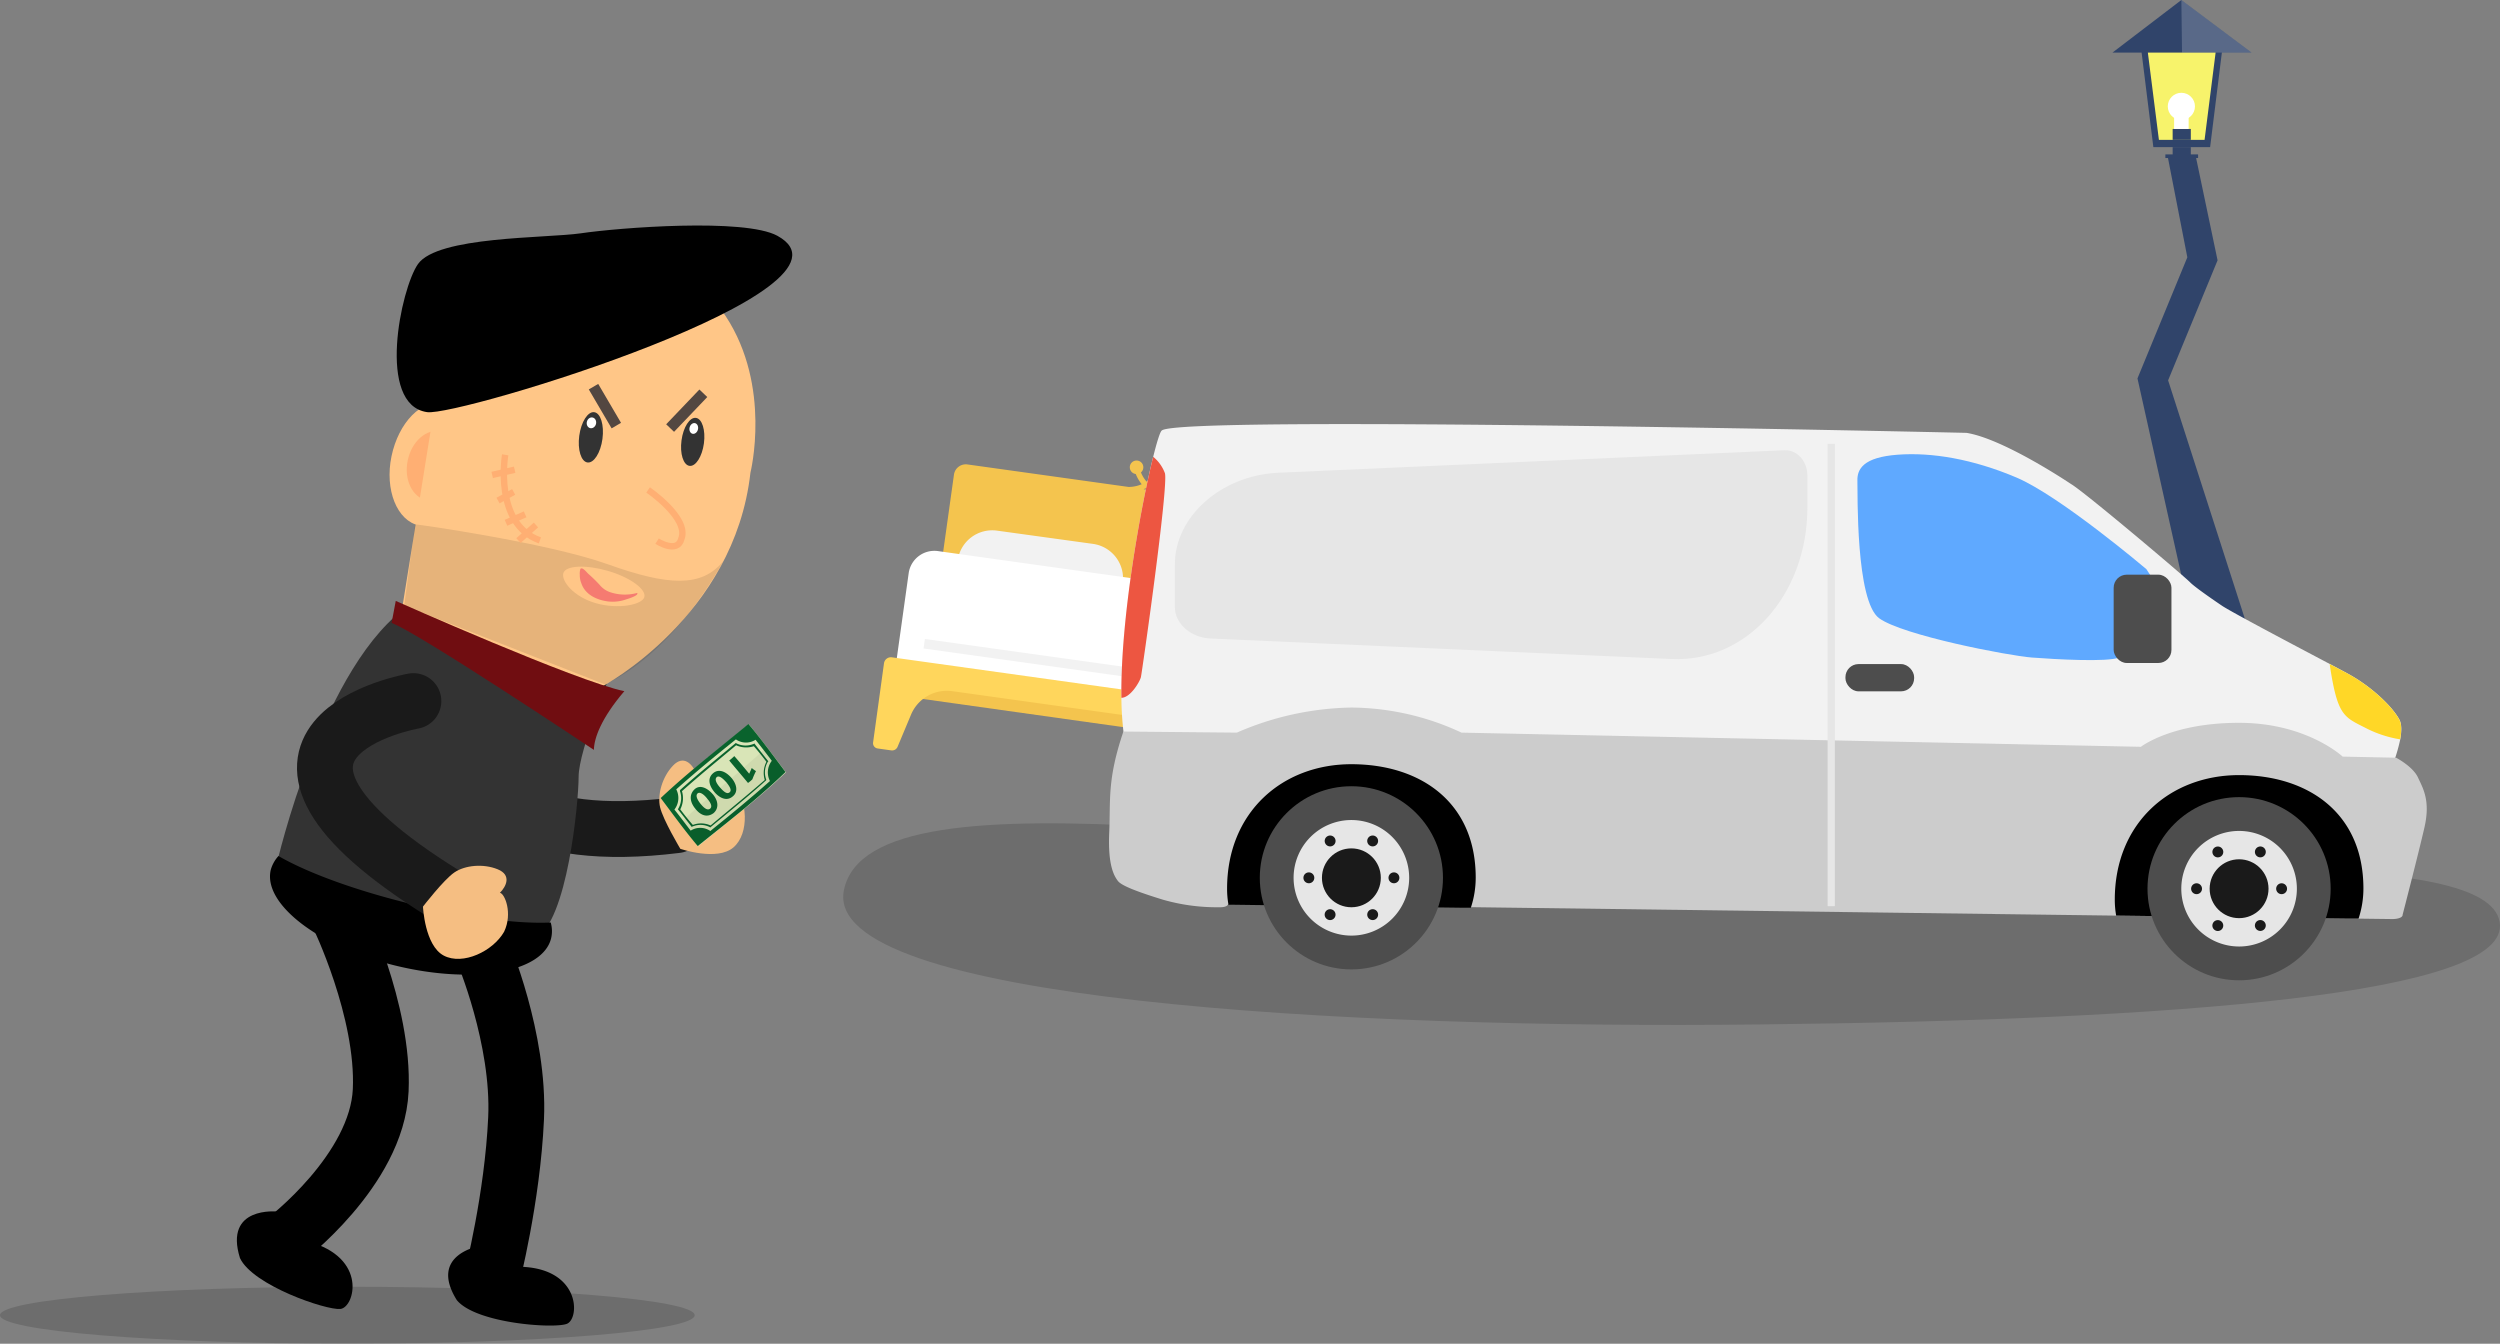 <svg xmlns="http://www.w3.org/2000/svg" width="687.87" height="369.72" viewBox="0 0 687.87 369.72"><rect x="0" y="0" width="687.87" height="369.72" fill="#808080" stroke="none"/><defs><style>.a{opacity:.15}.ah,.b,.i,.j,.m{fill:none;stroke-miterlimit:10}.b{stroke:#1a1a1a;stroke-linecap:round}.b,.i{stroke-width:15.36px}.c{fill:#f5be82}.d{fill:#333}.e{fill:#ffc687}.f{fill:#ffaf73}.g{opacity:.1}.g,.p{isolation:isolate}.h,.s,.v{fill:#fff}.i{stroke:#000}.j{stroke:#ffaf73;stroke-width:1.77px}.k{fill:#700d11}.l{fill:#f57b71}.m{stroke:#534741;stroke-width:3px}.n{fill:#d9e5b7}.o{fill:#09632d}.p{opacity:.05}.q{fill:#30446a}.r{fill:#f7f36b}.s{opacity:.2}.t,.z{fill:#f4c44e}.u,.x{fill:#f2f2f2}.u,.v,.w,.z{fill-rule:evenodd}.w,.y{fill:#ffd65c}.aa{fill:#ccc}.ab{fill:#5fa9ff}.ac{fill:#4d4d4d}.ad{fill:#ffd727}.ae{fill:#ed5641}.af{fill:#e6e6e6}.ag{fill:#1a1a1a}.ah{stroke:#e6e6e6;stroke-width:2px}</style></defs><title>MAH-theft</title><ellipse class="a" cx="95.57" cy="361.88" rx="95.57" ry="7.83"/><path class="b" d="M127.75 168.9s-25 68.48 58.35 58.15"/><path class="c" d="M187.19 233.55s10.16 3.48 14.63-.4 3.83-13 0-17.84c-3.89-4.16-9.81-4-10.4-2.85-1-2.19-3.32-4.88-6.26-1.79s-4.34 8-3.54 11.44 5.57 11.44 5.57 11.44z"/><path class="d" d="M76.08 238s12.69-56 37.07-71.82 55.25 18.35 55.25 18.35-9.18 21.82-9.19 29.13-3.13 39.94-11.84 44.48-52.37-1.77-57.06-4.67S76.08 238 76.08 238z"/><path d="M113.09 248.72c-15.3-3.72-28.62-8.63-36.47-13.19a9.37 9.37 0 0 0-2.11 3.77c-2.26 9.35 13.09 21.24 34.45 26.42s40.43 1.87 42.69-7.59a8.48 8.48 0 0 0-.12-4.3c-9.14.43-23.14-1.4-38.44-5.11zM132.4 342.74s-14.71 2.2-6.7 15c5.29 6.38 26.56 7.9 30.24 6.52s3.88-15.59-13.33-15.72z"/><path class="e" d="M129.76 130c-1.82 9.27-8.36 15.84-14.43 14.59s-9.54-9.79-7.61-19.05 8.26-15.85 14.43-14.59 9.44 9.77 7.61 19.05z"/><path class="f" d="M126.77 129.63c-1.1 5.22-5.13 8.79-9.19 8.07s-6.51-5.67-5.4-11 5.14-8.79 9.19-8.07 6.5 5.68 5.4 11z"/><path class="e" d="M110.3 169.6l50.48 26.19 5.05-7s36.24-19.17 40.65-58.73c0 0 5.93-23.69-6.82-43.09S141.2 75.24 141.2 75.24l-15.66-.72z"/><path class="g" d="M114.22 144.28l-3 22.36 55.22 21.67c19.44-9 32.16-33.12 32.51-33.85-5.92 7.25-15.14 6.72-31.74.79s-52.87-11.08-52.99-10.97zM155 157.7c.64-2.12 6.13-2.4 12.28-.62s10.62 5.11 10 7.23-7.25 3.43-13.4 1.64-9.49-6.13-8.88-8.25z"/><ellipse class="d" cx="162.56" cy="120.32" rx="6.98" ry="3.22" transform="rotate(-82.36 162.572 120.317)"/><ellipse class="h" cx="162.74" cy="116.35" rx="1.5" ry="1.29" transform="rotate(-76.26 162.732 116.35)"/><ellipse class="d" cx="190.59" cy="121.57" rx="6.66" ry="3.11" transform="rotate(-82.37 190.6 121.57)"/><path class="i" d="M132.8 261.77s10.2 23.95 9.2 45.95-6.7 44.13-6.7 44.13"/><path d="M76.31 333.36s-14.79-1.6-10.28 12.8c3.51 7.51 23.69 14.37 27.61 14s7.7-14.1-8.91-18.58z"/><path class="i" d="M93 251.85S105.75 278 104.75 300s-26.42 41.25-26.42 41.25"/><ellipse class="h" cx="190.89" cy="117.89" rx="1.5" ry="1.18" transform="rotate(-76.29 190.892 117.888)"/><path class="j" d="M178.32 134.81s11.36 7.72 9.16 13.43c-1.05 4.25-6.69.66-6.69.66"/><path class="k" d="M108.89 165.34s49.81 22.18 62.9 24.83c-6.36 7.44-8.34 12.94-8.38 16.16 0 0-48.79-32.56-55.66-34.92z"/><path d="M117.52 113.4c-14-2-7.24-34-2.52-40.74 5.4-7.7 35.14-7.08 44.77-8.46 10.5-1.56 45.12-4.25 54.13.68 26.94 14.79-87.73 49.78-96.38 48.52z"/><path class="l" d="M175.3 163.15a12.79 12.79 0 0 1-7.51-.24 6.34 6.34 0 0 1-2.81-2 41.26 41.26 0 0 0-3.08-3c-.41-.34-1.63-2-2.19-1.39a4 4 0 0 0-.18 1.6 5.86 5.86 0 0 0 .43 2.38c1 3 4 4.48 7 4.94a11 11 0 0 0 5.29-.51c.61-.18 3.66-1.11 3.05-1.78z"/><path class="m" d="M193.52 108.21l-9.14 9.57M163.3 106.39l6.28 10.71"/><path class="j" d="M139 125.14s-3.24 19 9.55 23.55M141.61 129.24l-6.19 1.44M141.33 135.35l-4.3 2.38M144.49 141.52l-5.27 2.33M147.47 144.45l-4.82 4.29"/><path class="n" d="M181.91 219.67c7.87-7.49 14.89-12.74 24.15-20.37 3.44 4.18 6.57 8.39 10.19 13.21-7.87 7.49-14.89 12.74-24.15 20.37-3.55-4.17-6.58-8.4-10.19-13.21z"/><path class="o" d="M216.13 212.42c-3.62-4.81-6.64-9-10.19-13.21-9.26 7.63-16.27 13-24.15 20.37 3.62 4.81 6.64 9 10.19 13.21 9.38-7.54 16.39-12.9 24.15-20.37zm-30.57 10.33a5.19 5.19 0 0 0 .51-5.56c5.34-4.75 10.42-8.93 16.41-13.75a4.85 4.85 0 0 0 5.41.1c1.49 1.9 3 3.8 4.47 5.8a5.19 5.19 0 0 0-.51 5.56c-5.34 4.75-10.42 8.93-16.41 13.75a4.87 4.87 0 0 0-5.4-.1c-1.49-1.9-2.87-3.8-4.48-5.8z"/><path class="o" d="M187.07 217.42c5-4.51 9.93-8.45 15.4-13l.12.1a5.64 5.64 0 0 0 4.76.16.22.22 0 0 0 .2-.13c1.24 1.6 2.48 3.2 3.84 4.9a.11.11 0 0 1-.1.12 5.68 5.68 0 0 0-.47 4.9v.21c-5 4.51-9.93 8.46-15.4 13l-.12-.1a5.63 5.63 0 0 0-4.76-.16.22.22 0 0 0-.2.13c-1.24-1.6-2.48-3.2-3.84-4.9l.1-.12a5.69 5.69 0 0 0 .47-4.9.15.15 0 0 0 0-.21zm15.47-12.36c-5.27 4.42-10 8.24-14.9 12.63a6.7 6.7 0 0 1-.46 5c1.12 1.5 2.24 2.9 3.46 4.29a6.26 6.26 0 0 1 4.87.15c5.27-4.42 10-8.24 14.91-12.52a6.7 6.7 0 0 1 .46-5 72.81 72.81 0 0 0-3.46-4.29 6.77 6.77 0 0 1-4.88-.26z"/><path class="o" d="M206.14 212.89c.27-.57.53-1.13.7-1.58a9.6 9.6 0 0 0 1.17.86 20.91 20.91 0 0 0-1 2.26 9.22 9.22 0 0 1-1.2 1c-1.72-2.09-3.43-4.07-5.16-6.17a17.36 17.36 0 0 0 1.39-1.22c1.4 1.56 2.76 3.26 4.1 4.85zM196.63 218c-1.6-1.89-2-3.89-.43-5.24s3.51-.47 5 1.22 2 3.89.42 5.14c-1.62 1.41-3.53.52-4.99-1.12zm3.17-2.8c-1.22-1.39-2.13-1.84-2.62-1.35s-.29 1.43.93 2.82 2 1.84 2.62 1.35.27-1.37-.94-2.86zM191.38 222.59c-1.59-1.89-1.8-3.92-.33-5.36s3.51-.46 5 1.22 1.9 3.8.32 5.25c-1.83 1.38-3.64.59-4.99-1.11zm3.16-2.91c-1.11-1.4-2.13-1.83-2.62-1.35s-.29 1.43.83 2.83 2 1.84 2.62 1.35.38-1.44-.84-2.83z"/><path class="p" d="M216.13 212.42c-1.76-2.41-3.49-4.61-5.12-6.82-8.5 7.66-15.49 13.23-24 20.89 1.63 2.21 3.35 4.3 5.07 6.39 9.28-7.63 16.29-12.99 24.05-20.46z"/><path class="b" d="M113.75 192.9s-60.08 10.54 8.49 53.1"/><path class="c" d="M116.38 249.45s.47 10.72 5.72 13.48 13.54-1.2 16.6-6.55c2.45-5.14.14-10.59-1.15-10.72 1.69-1.71 3.33-4.87-.62-6.48s-9-1.13-11.94.89-8.61 9.38-8.61 9.38z"/><path class="q" d="M581.23 14.48L600.2 0l19.33 14.48h-38.3z"/><path class="q" d="M608.11 40.48h-15.62l-3.48-28h22.58l-3.48 28z"/><path class="r" d="M594.02 38.48l-3.04-24h18.64l-3.04 24h-12.56z"/><path class="s" d="M600.38 14.48L600.2 0l19.33 14.48h-19.15z"/><path class="q" d="M597.8 35.48h5v3h-5z"/><circle class="h" cx="600.2" cy="29.27" r="3.74"/><path class="h" d="M598.2 30.48h4v5h-4z"/><path class="q" d="M597.8 40.48h5v3h-5z"/><path class="q" d="M595.8 42.48h9v1h-9z"/><path class="q" d="M610.97 206.6l-22.85-102.48 13.72-33.32-5.47-28.06h7.73l6.06 28.89-13.61 33.02 32.14 99.85-17.72 2.1z"/><path class="t" d="M364.14 141.53l-44.31-6.2a.71.71 0 0 0-.17-.09 9.07 9.07 0 0 1-3.11-1.67 10.51 10.51 0 0 0 2.35-2.25 1.85 1.85 0 1 0-1.25-.81 9 9 0 0 1-2.18 2 9 9 0 0 1-1.54-2.52 1.86 1.86 0 1 0-1.43.43 10.51 10.51 0 0 0 1.64 2.81 9.07 9.07 0 0 1-3.44.75.71.71 0 0 0-.19 0l-44.31-6.19a3.3 3.3 0 0 0-3.72 2.81l-8.63 61.71L358.32 207l8.68-61.75a3.3 3.3 0 0 0-2.86-3.72zm-48.93-7.17c.15.14.32.26.48.39l-1.05-.15c.19-.07.36-.14.57-.23z"/><path class="u" d="M300.75 149.65L274.31 146a9.59 9.59 0 0 0-10.79 8.15 1 1 0 0 0 .84 1.12l43.43 6.07a1 1 0 0 0 1.12-.84 9.59 9.59 0 0 0-8.16-10.85zM351.37 156.72L324.92 153a9.59 9.59 0 0 0-10.79 8.15 1 1 0 0 0 .84 1.12l43.43 6.07a1 1 0 0 0 1.12-.84 9.59 9.59 0 0 0-8.15-10.78z"/><path class="v" d="M365.08 166.63l-107-15a7.14 7.14 0 0 0-8.06 6.09l-3.76 26.88 121.14 16.98 3.76-26.88a7.14 7.14 0 0 0-6.08-8.07z"/><path class="w" d="M369.59 198.22L245.4 180.86a1.92 1.92 0 0 0-2.17 1.64l-3 21.78a1.47 1.47 0 0 0 1.25 1.66l3.76.53a1.63 1.63 0 0 0 1.73-1l3.7-8.84a10.7 10.7 0 0 1 11.33-6.46l89.45 12.51a10.7 10.7 0 0 1 9.15 9.33l1.13 9.52a1.63 1.63 0 0 0 1.39 1.42l3.43.48a1.47 1.47 0 0 0 1.66-1.25l3-21.78a1.92 1.92 0 0 0-1.62-2.18z"/><path class="x" d="M254.482 175.814l110.366 15.433-.365 2.614-110.366-15.432z"/><rect class="y" x="341.78" y="187.8" width="6.26" height="3.96" rx=".89" ry=".89" transform="rotate(7.96 344.87 189.752)"/><path class="z" d="M346 190.59l-2.29-.32a.66.66 0 0 1-.56-.74.66.66 0 0 1 .74-.56l2.29.32a.66.66 0 0 1 .56.74.66.66 0 0 1-.74.56z"/><path d="M687.77 253.64c3.65 20-89.22 27-203.5 28.23-114.11 1.32-258-6.6-252.08-36.87 7.19-36.47 141.41-7.84 252.18-6.76 110.63 1.4 199.77-4.83 203.4 15.4z" class="a"/><path class="x" d="M308.55 192a86.44 86.44 0 0 0 .57 9.3c3.3 26.71 348.67 10.5 348.67 10.5a45 45 0 0 0 2.63-8.36c.39-2.12.46-4.16-.23-5.44-2-3.7-7.7-9.1-14.1-12.6-1.17-.64-2.93-1.59-5.06-2.71-9.47-5-26.1-13.77-29.45-15.89 0 0-7.47-5-9-6.6s-29.14-24.94-32.71-27c0 0-18.45-12.45-28.81-14.1 0 0-218.19-5-221.44-.6-.44.39-1.28 3-2.32 7.2-3.45 13.85-9.03 44.58-8.75 66.3z"/><path class="aa" d="M307.62 242.43c1 1.3 5.5 3 12.3 5.1a53.63 53.63 0 0 0 15.3 2.1c2.7.1 2.7-.9 2.7-.9l244.33 3.2h.63l63.6.83h2.46l9.44.12c2.9-.1 2.7-1.2 2.7-1.2s4.3-16.6 6-24-.4-10.8-1.8-13.8-6-5.4-6-5.4l-14.7-.3s-9.9-9.3-28.51-9.3-27 6.6-27 6.6l-186.94-3.9a72.62 72.62 0 0 0-30.31-6.9 82 82 0 0 0-31.51 6.9l-31.21-.3c-4.5 13.3-3.5 18.8-3.9 27.91s1.42 11.94 2.42 13.24z"/><path class="ab" d="M590.58 156.61s-23.7-20.1-35.71-25.2-23.3-7-32.71-6.3-11.2 3.9-11.1 7.2-.5 33.11 6 37.81 35.51 10.3 42 10.8 20.9 1.3 24 0 20.52-5.3 7.52-24.31z"/><rect class="ac" x="581.58" y="158.11" width="15.9" height="24.3" rx="3.6" ry="3.6" transform="rotate(180 589.525 170.265)"/><path class="ad" d="M641 182.71c2.16 14.49 3.9 14.51 10.16 17.72a31.47 31.47 0 0 0 9.23 3c.39-2.12.46-4.16-.23-5.44-2-3.7-7.7-9.1-14.1-12.6-1.15-.61-2.91-1.56-5.06-2.68z"/><rect class="ac" x="507.76" y="182.72" width="18.9" height="7.5" rx="3.6" ry="3.6" transform="rotate(180 517.215 186.47)"/><path class="ae" d="M308.55 192c2.47 0 5.07-4.43 5.37-5.7s7.65-52.74 6.6-56.11a10.52 10.52 0 0 0-3.22-4.5c-3.45 13.86-9.03 44.59-8.75 66.31z"/><path class="af" d="M333 175.68l126.56 5.63c20.84 1.18 37.74-17.5 37.74-41.72v-8.71c0-4-2.82-7.12-6.29-7l-139.59 6.21c-15.55.83-28.16 12.11-28.16 25.19V167c-.03 4.52 4.32 8.42 9.74 8.68z"/><path d="M581.88 247.53a25.11 25.11 0 0 0 .38 4.4h.63l63.6.83h2.46a26.43 26.43 0 0 0 1.34-8.28c0-20.7-15.15-31.21-34.21-31.21s-34.2 13.26-34.2 34.26z"/><circle class="ac" cx="616.08" cy="244.53" r="25.2"/><path class="af" d="M616.08 260.43a15.9 15.9 0 1 0-15.9-15.9 15.92 15.92 0 0 0 15.9 15.9z"/><circle class="ag" cx="616.08" cy="244.53" r="8.1"/><circle class="ag" cx="621.93" cy="234.4" r="1.5" transform="rotate(-60 621.933 234.4)"/><circle class="ag" cx="610.23" cy="254.66" r="1.5" transform="rotate(-60 610.233 254.665)"/><circle class="ag" cx="627.78" cy="244.53" r="1.5"/><circle class="ag" cx="604.38" cy="244.53" r="1.5"/><circle class="ag" cx="621.93" cy="254.66" r="1.5" transform="rotate(-30 621.904 254.659)"/><circle class="ag" cx="610.23" cy="234.4" r="1.5" transform="rotate(-30 610.254 234.397)"/><path d="M337.63 244.53a25.1 25.1 0 0 0 .38 4.4h.63l63.6.83h2.46a26.43 26.43 0 0 0 1.34-8.28c0-20.7-15.15-31.21-34.21-31.21s-34.2 13.26-34.2 34.26z"/><circle class="ac" cx="371.83" cy="241.53" r="25.2"/><path class="af" d="M371.83 257.43a15.9 15.9 0 1 0-15.9-15.9 15.92 15.92 0 0 0 15.9 15.9z"/><circle class="ag" cx="371.83" cy="241.53" r="8.1"/><circle class="ag" cx="377.69" cy="231.39" r="1.5" transform="rotate(-60 377.684 231.393)"/><circle class="ag" cx="365.98" cy="251.66" r="1.5" transform="rotate(-60 365.979 251.666)"/><circle class="ag" cx="383.54" cy="241.53" r="1.5"/><circle class="ag" cx="360.13" cy="241.53" r="1.5"/><circle class="ag" cx="377.69" cy="251.66" r="1.5" transform="rotate(-30 377.688 251.661)"/><circle class="ag" cx="365.98" cy="231.39" r="1.5" transform="rotate(-30 365.98 231.384)"/><path class="ah" d="M503.86 122.11v127.22"/></svg>